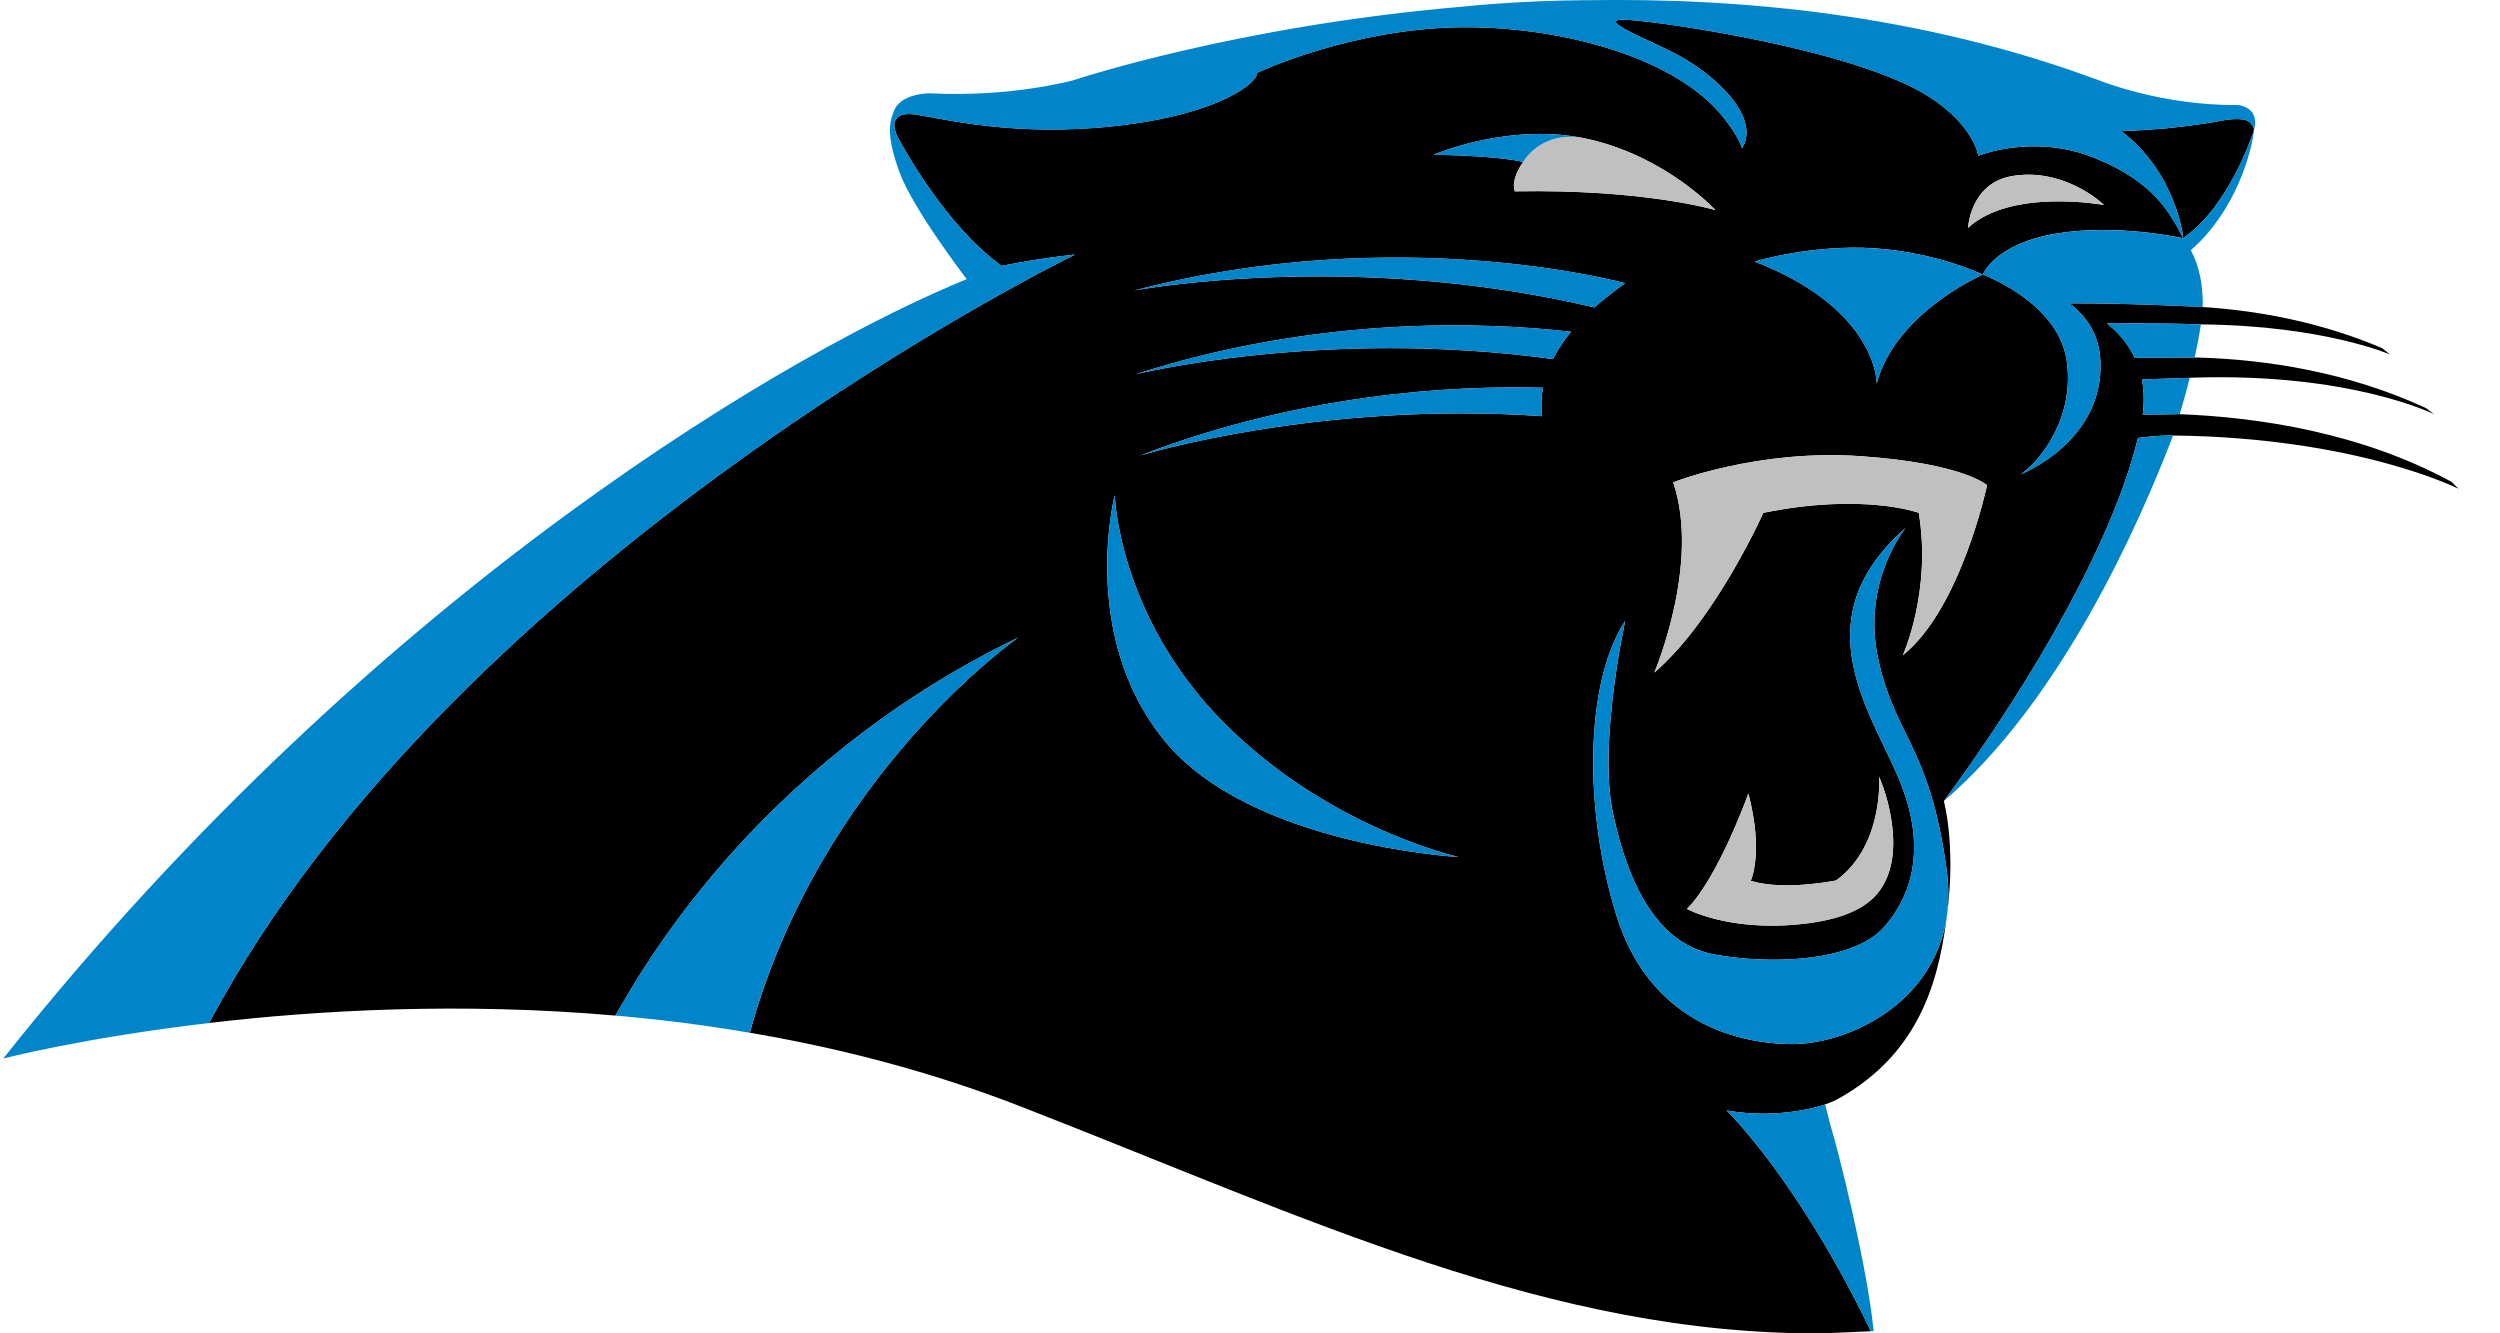 <svg width="30" height="16" viewBox="0 0 30 16" fill="none" xmlns="http://www.w3.org/2000/svg">
<g clip-path="url(#clip0_879_4047)">
<path d="M22.834 7.863C22.834 7.863 23.182 7.095 23.025 6.154C23.025 6.154 22.363 5.91 21.16 6.154C21.16 6.154 20.584 7.444 19.851 8.072C19.851 8.072 20.41 6.764 20.078 5.788C20.078 5.788 21.089 5.387 22.328 5.474C23.566 5.561 23.845 5.823 23.845 5.823C23.845 5.823 23.531 7.305 22.834 7.863H22.834ZM22.034 10.565C22.61 10.144 22.549 9.319 22.549 9.319C22.688 9.646 22.766 10.082 22.688 10.394C22.61 10.705 22.408 11.016 21.567 11.094C20.726 11.172 20.243 10.907 20.243 10.907C20.618 10.534 20.981 9.522 20.981 9.522C21.168 10.239 21.009 10.57 21.009 10.57C21.414 10.694 22.034 10.565 22.034 10.565H22.034ZM23.359 10.429C23.561 11.908 22.246 12.529 21.514 12.529C20.783 12.529 19.777 12.219 19.394 10.976C19.01 9.734 19.01 8.199 19.503 7.45C19.503 7.45 19.175 8.93 19.358 9.77C19.54 10.611 19.887 11.323 20.564 11.452C21.24 11.579 22.246 11.543 22.611 11.122C22.977 10.702 23.123 10.099 22.757 9.277C22.391 8.455 21.66 7.394 22.868 6.335C22.868 6.335 22.337 6.974 22.538 7.907C22.739 8.838 23.155 8.949 23.359 10.429ZM18.635 4.309C15.881 3.93 13.622 4.493 13.622 4.493C15.84 3.778 17.857 3.867 18.852 3.981C18.759 4.095 18.687 4.205 18.635 4.309H18.635ZM18.506 4.994C15.814 4.808 13.679 5.467 13.679 5.467C15.62 4.721 17.437 4.623 18.516 4.653C18.491 4.782 18.493 4.898 18.506 4.994ZM13.972 8.886C12.944 7.625 13.377 5.941 13.377 5.941C13.377 5.941 13.415 7.386 14.676 8.662C15.938 9.939 17.503 10.284 17.503 10.284C17.503 10.284 15 10.147 13.972 8.886H13.972ZM19.503 3.399C19.361 3.498 19.239 3.594 19.133 3.689C16.185 2.993 13.608 3.487 13.608 3.487C16.799 2.65 19.503 3.399 19.503 3.399ZM17.204 1.857L17.205 1.856L17.206 1.856C17.25 1.837 18.147 1.462 19.063 1.67C20.002 1.884 20.585 2.521 20.585 2.521C20.585 2.521 19.741 2.268 18.178 2.296C18.178 2.296 18.116 2.182 18.277 1.944C18.277 1.944 18.027 1.87 17.204 1.857H17.204H17.204ZM24.122 2.117C24.603 2.021 25.042 2.268 25.248 2.46C25.248 2.46 24.137 2.255 23.616 2.734C23.616 2.734 23.643 2.213 24.122 2.117ZM29.42 5.783C28.334 5.191 27.102 5.007 26.157 4.97C26.157 4.97 25.772 4.977 25.713 4.975C25.732 4.818 25.727 4.677 25.703 4.553C25.937 4.546 26.234 4.536 26.278 4.534L26.313 4.532C28.207 4.47 29.208 4.97 29.208 4.97L29.112 4.897C28.19 4.47 27.214 4.314 26.37 4.29H26.336C26.336 4.29 25.928 4.289 25.618 4.295C25.533 4.116 25.409 3.98 25.284 3.882C25.683 3.879 26.145 3.881 26.411 3.893L26.43 3.893C27.887 3.908 28.682 4.254 28.682 4.254L28.586 4.178C27.864 3.87 27.125 3.73 26.433 3.684C26.433 3.684 25.53 3.636 24.834 3.64C25.036 3.793 25.19 4.012 25.205 4.328C25.252 5.3 24.248 5.692 24.248 5.692C24.484 5.535 24.907 5.002 24.798 4.312C24.687 3.622 23.794 3.295 23.794 3.295C23.794 3.295 22.747 3.748 22.52 4.602C22.52 4.602 22.537 3.713 21.055 3.138C21.055 3.138 21.752 2.928 22.503 2.98C23.252 3.033 23.794 3.295 23.794 3.295C23.794 3.295 23.932 2.929 24.667 2.804C25.404 2.679 26.2 2.859 26.2 2.859C26.053 2.591 25.884 2.2 25.143 1.898C24.404 1.596 23.74 1.869 23.74 1.869C23.74 1.869 23.692 1.512 23.154 1.164C22.28 0.599 19.969 0.262 19.524 0.238C19.079 0.215 19.858 0.501 20.17 0.68C20.525 0.881 20.922 1.225 20.956 1.551C20.965 1.638 20.944 1.715 20.905 1.778C20.873 1.687 20.808 1.571 20.692 1.422C20.059 0.609 18.453 0.258 17.248 0.338C16.043 0.418 15.085 0.874 15.085 0.874C15.099 0.985 14.641 1.374 13.377 1.513C12.173 1.645 11.323 1.425 11.018 1.38L10.995 1.375C10.871 1.36 10.778 1.366 10.739 1.455L10.735 1.467L10.732 1.484C10.727 1.546 10.765 1.632 10.765 1.632L10.747 1.598C10.833 1.762 11.345 2.706 12.02 3.191C12.02 3.191 12.424 3.105 12.902 3.054C12.902 3.054 5.505 6.653 2.509 12.276C3.814 12.122 5.532 12.024 7.397 12.188L7.385 12.187H7.384C7.653 11.734 9.005 9.205 12.218 7.651C12.218 7.651 9.842 9.303 8.998 12.393C10.072 12.575 11.169 12.858 12.244 13.276C15.698 14.621 18.61 16.029 21.892 16L22.45 15.975L22.449 15.973C21.577 14.156 20.719 13.325 20.719 13.325C21.368 13.442 21.892 13.257 21.902 13.253C21.951 13.236 21.993 13.218 22.028 13.202C23.102 12.623 23.281 11.644 23.369 10.942C23.47 10.131 23.326 9.612 23.326 9.612C23.326 9.612 25.185 7.173 25.656 5.255C25.656 5.255 25.894 5.222 26.077 5.226C28.292 5.251 29.503 5.866 29.503 5.866L29.42 5.783L29.42 5.783ZM27.023 1.632C27.03 1.617 27.035 1.602 27.04 1.588L27.049 1.552L27.049 1.551C27.006 1.429 26.922 1.42 26.742 1.434C26.482 1.483 26.241 1.515 26.037 1.535H26.038L26.005 1.539L25.981 1.541L25.893 1.549L25.88 1.549C25.619 1.571 25.453 1.572 25.453 1.572C26.122 2.077 26.2 2.86 26.2 2.86L26.234 2.83C26.747 2.458 27.023 1.632 27.023 1.632H27.023Z" fill="black"/>
<path d="M20.078 5.788C20.41 6.764 19.851 8.072 19.851 8.072C20.584 7.444 21.16 6.154 21.16 6.154C22.363 5.91 23.025 6.154 23.025 6.154C23.182 7.096 22.834 7.863 22.834 7.863C23.531 7.305 23.845 5.823 23.845 5.823C23.845 5.823 23.566 5.561 22.328 5.474C21.089 5.387 20.078 5.788 20.078 5.788H20.078ZM24.122 2.118C23.643 2.213 23.616 2.735 23.616 2.735C24.137 2.255 25.248 2.46 25.248 2.46C25.042 2.268 24.603 2.021 24.122 2.118ZM22.034 10.565C22.034 10.565 21.413 10.694 21.009 10.57C21.009 10.57 21.168 10.239 20.98 9.522C20.98 9.522 20.618 10.534 20.243 10.907C20.243 10.907 20.726 11.172 21.567 11.094C22.408 11.017 22.61 10.705 22.688 10.394C22.766 10.082 22.688 9.646 22.549 9.32C22.549 9.32 22.61 10.144 22.034 10.565H22.034ZM19.063 1.67C18.147 1.462 17.25 1.837 17.206 1.856C17.249 1.837 18.106 1.48 18.999 1.657C18.491 1.561 18.277 1.944 18.277 1.944C18.116 2.182 18.178 2.296 18.178 2.296C19.741 2.268 20.585 2.521 20.585 2.521C20.585 2.521 20.002 1.884 19.063 1.67Z" fill="#BFC0BF"/>
<path d="M25.656 5.255C25.184 7.173 23.326 9.612 23.326 9.612L23.327 9.612C24.731 8.414 25.668 6.295 26.077 5.226C25.894 5.222 25.656 5.255 25.656 5.255ZM25.713 4.975C25.772 4.977 26.157 4.97 26.157 4.97C26.192 4.85 26.236 4.698 26.277 4.534C26.234 4.536 25.937 4.546 25.702 4.553C25.727 4.677 25.732 4.818 25.713 4.975ZM22.538 7.907C22.337 6.974 22.868 6.336 22.868 6.336C21.66 7.395 22.391 8.455 22.757 9.277C23.123 10.099 22.977 10.702 22.61 11.122C22.245 11.543 21.24 11.579 20.563 11.452C19.887 11.324 19.54 10.611 19.357 9.771C19.175 8.93 19.503 7.45 19.503 7.45C19.01 8.199 19.01 9.734 19.394 10.976C19.777 12.219 20.783 12.529 21.514 12.529C22.245 12.529 23.561 11.908 23.359 10.429C23.155 8.949 22.739 8.838 22.538 7.907ZM27.061 1.454L27.058 1.43L27.057 1.418L27.05 1.397L27.046 1.386L27.037 1.368L27.033 1.359L27.021 1.343L27.015 1.336L27.002 1.323L26.995 1.317L26.981 1.306L26.974 1.301L26.959 1.293L26.952 1.289L26.936 1.282L26.93 1.279L26.915 1.274L26.909 1.272L26.895 1.268L26.89 1.266L26.877 1.264L26.873 1.263L26.863 1.262L26.861 1.261L26.85 1.26C25.927 1.27 25.169 0.957 25.169 0.957L25.107 0.935C23.055 0.184 20.925 -0.031 19.029 0.003L19.028 0.002C18.181 0.009 17.563 0.079 17.563 0.079C14.84 0.309 12.888 0.961 12.888 0.961C12.888 0.961 12.147 1.17 11.161 1.12C11.161 1.12 10.794 1.114 10.722 1.347C10.66 1.496 10.652 1.672 10.791 2.059C10.952 2.505 11.596 3.344 11.601 3.35C9.653 4.141 4.582 6.984 0.039 12.702C0.039 12.702 0.999 12.453 2.509 12.276C5.505 6.653 12.902 3.054 12.902 3.054C12.424 3.106 12.02 3.191 12.02 3.191C11.345 2.707 10.833 1.763 10.747 1.598L10.765 1.632C10.765 1.632 10.727 1.546 10.732 1.484L10.735 1.467L10.739 1.455C10.777 1.366 10.871 1.36 10.995 1.376L11.018 1.38C11.323 1.425 12.173 1.646 13.377 1.514C14.641 1.374 15.099 0.986 15.085 0.874C15.085 0.874 16.043 0.419 17.248 0.338C18.453 0.258 20.059 0.61 20.692 1.422C20.808 1.571 20.873 1.687 20.905 1.779C20.944 1.715 20.965 1.639 20.956 1.551C20.922 1.225 20.525 0.882 20.17 0.68C19.858 0.502 19.079 0.215 19.523 0.238C19.969 0.263 22.28 0.599 23.154 1.165C23.692 1.512 23.74 1.869 23.74 1.869C23.74 1.869 24.404 1.596 25.143 1.898C25.884 2.2 26.053 2.592 26.2 2.86C26.2 2.86 26.122 2.077 25.453 1.572C25.453 1.572 25.619 1.571 25.88 1.55L25.893 1.549L25.981 1.541L26.005 1.539L26.038 1.535H26.037C26.241 1.515 26.482 1.484 26.742 1.434C26.922 1.42 27.006 1.429 27.049 1.551L27.049 1.552L27.04 1.588C27.035 1.602 27.03 1.617 27.023 1.632C27.023 1.632 26.747 2.458 26.234 2.831L26.2 2.86C26.2 2.86 25.404 2.68 24.668 2.805C23.932 2.93 23.794 3.295 23.794 3.295C23.794 3.295 24.687 3.623 24.798 4.312C24.907 5.003 24.484 5.535 24.248 5.692C24.248 5.692 25.252 5.3 25.205 4.328C25.19 4.013 25.036 3.793 24.834 3.64C25.53 3.636 26.433 3.685 26.433 3.685C26.437 3.415 26.392 3.194 26.29 3.002C26.824 2.538 27.021 1.832 27.049 1.554L27.05 1.553V1.553C27.052 1.543 27.057 1.518 27.058 1.512L27.06 1.496C27.061 1.487 27.061 1.478 27.061 1.469V1.454L27.061 1.454ZM21.054 3.138C22.537 3.713 22.52 4.602 22.52 4.602C22.747 3.748 23.793 3.295 23.793 3.295C23.793 3.295 23.252 3.033 22.502 2.981C21.752 2.929 21.054 3.138 21.054 3.138ZM25.284 3.882C25.409 3.981 25.533 4.116 25.618 4.295C25.928 4.289 26.336 4.29 26.336 4.29C26.365 4.159 26.391 4.027 26.409 3.903L26.411 3.893C26.145 3.881 25.683 3.88 25.284 3.882V3.882ZM21.902 13.254C21.892 13.257 21.368 13.442 20.719 13.325C20.719 13.325 21.577 14.156 22.449 15.973L22.45 15.975L22.484 15.973C22.4 15.145 22.046 13.758 21.965 13.502L21.902 13.254ZM14.676 8.662C13.415 7.386 13.377 5.941 13.377 5.941C13.377 5.941 12.944 7.625 13.972 8.886C15 10.147 17.503 10.284 17.503 10.284C17.503 10.284 15.938 9.939 14.676 8.662H14.676ZM7.384 12.187H7.385L7.397 12.188C7.444 12.192 7.595 12.206 7.603 12.207C7.624 12.209 7.882 12.236 7.884 12.236C8.251 12.277 8.623 12.329 8.997 12.393C9.842 9.303 12.218 7.651 12.218 7.651C9.004 9.205 7.653 11.734 7.384 12.187V12.187ZM13.608 3.487C13.608 3.487 16.185 2.993 19.133 3.689C19.239 3.594 19.361 3.498 19.503 3.399C19.503 3.399 16.799 2.649 13.608 3.487ZM13.622 4.493C13.622 4.493 15.881 3.93 18.635 4.309C18.687 4.205 18.759 4.095 18.852 3.981C17.857 3.867 15.84 3.778 13.622 4.493ZM18.999 1.657C18.105 1.48 17.249 1.837 17.205 1.856L17.205 1.856L17.204 1.857H17.204C18.027 1.87 18.277 1.944 18.277 1.944C18.277 1.944 18.491 1.561 18.999 1.657H18.999ZM13.679 5.467C13.679 5.467 15.814 4.808 18.506 4.994C18.493 4.898 18.491 4.782 18.516 4.653C17.437 4.623 15.62 4.721 13.679 5.467Z" fill="#0085CA"/>
</g>
<defs>
<clipPath id="clip0_879_4047">
<rect width="29.464" height="16" fill="white" transform="translate(0.039)"/>
</clipPath>
</defs>
</svg>
